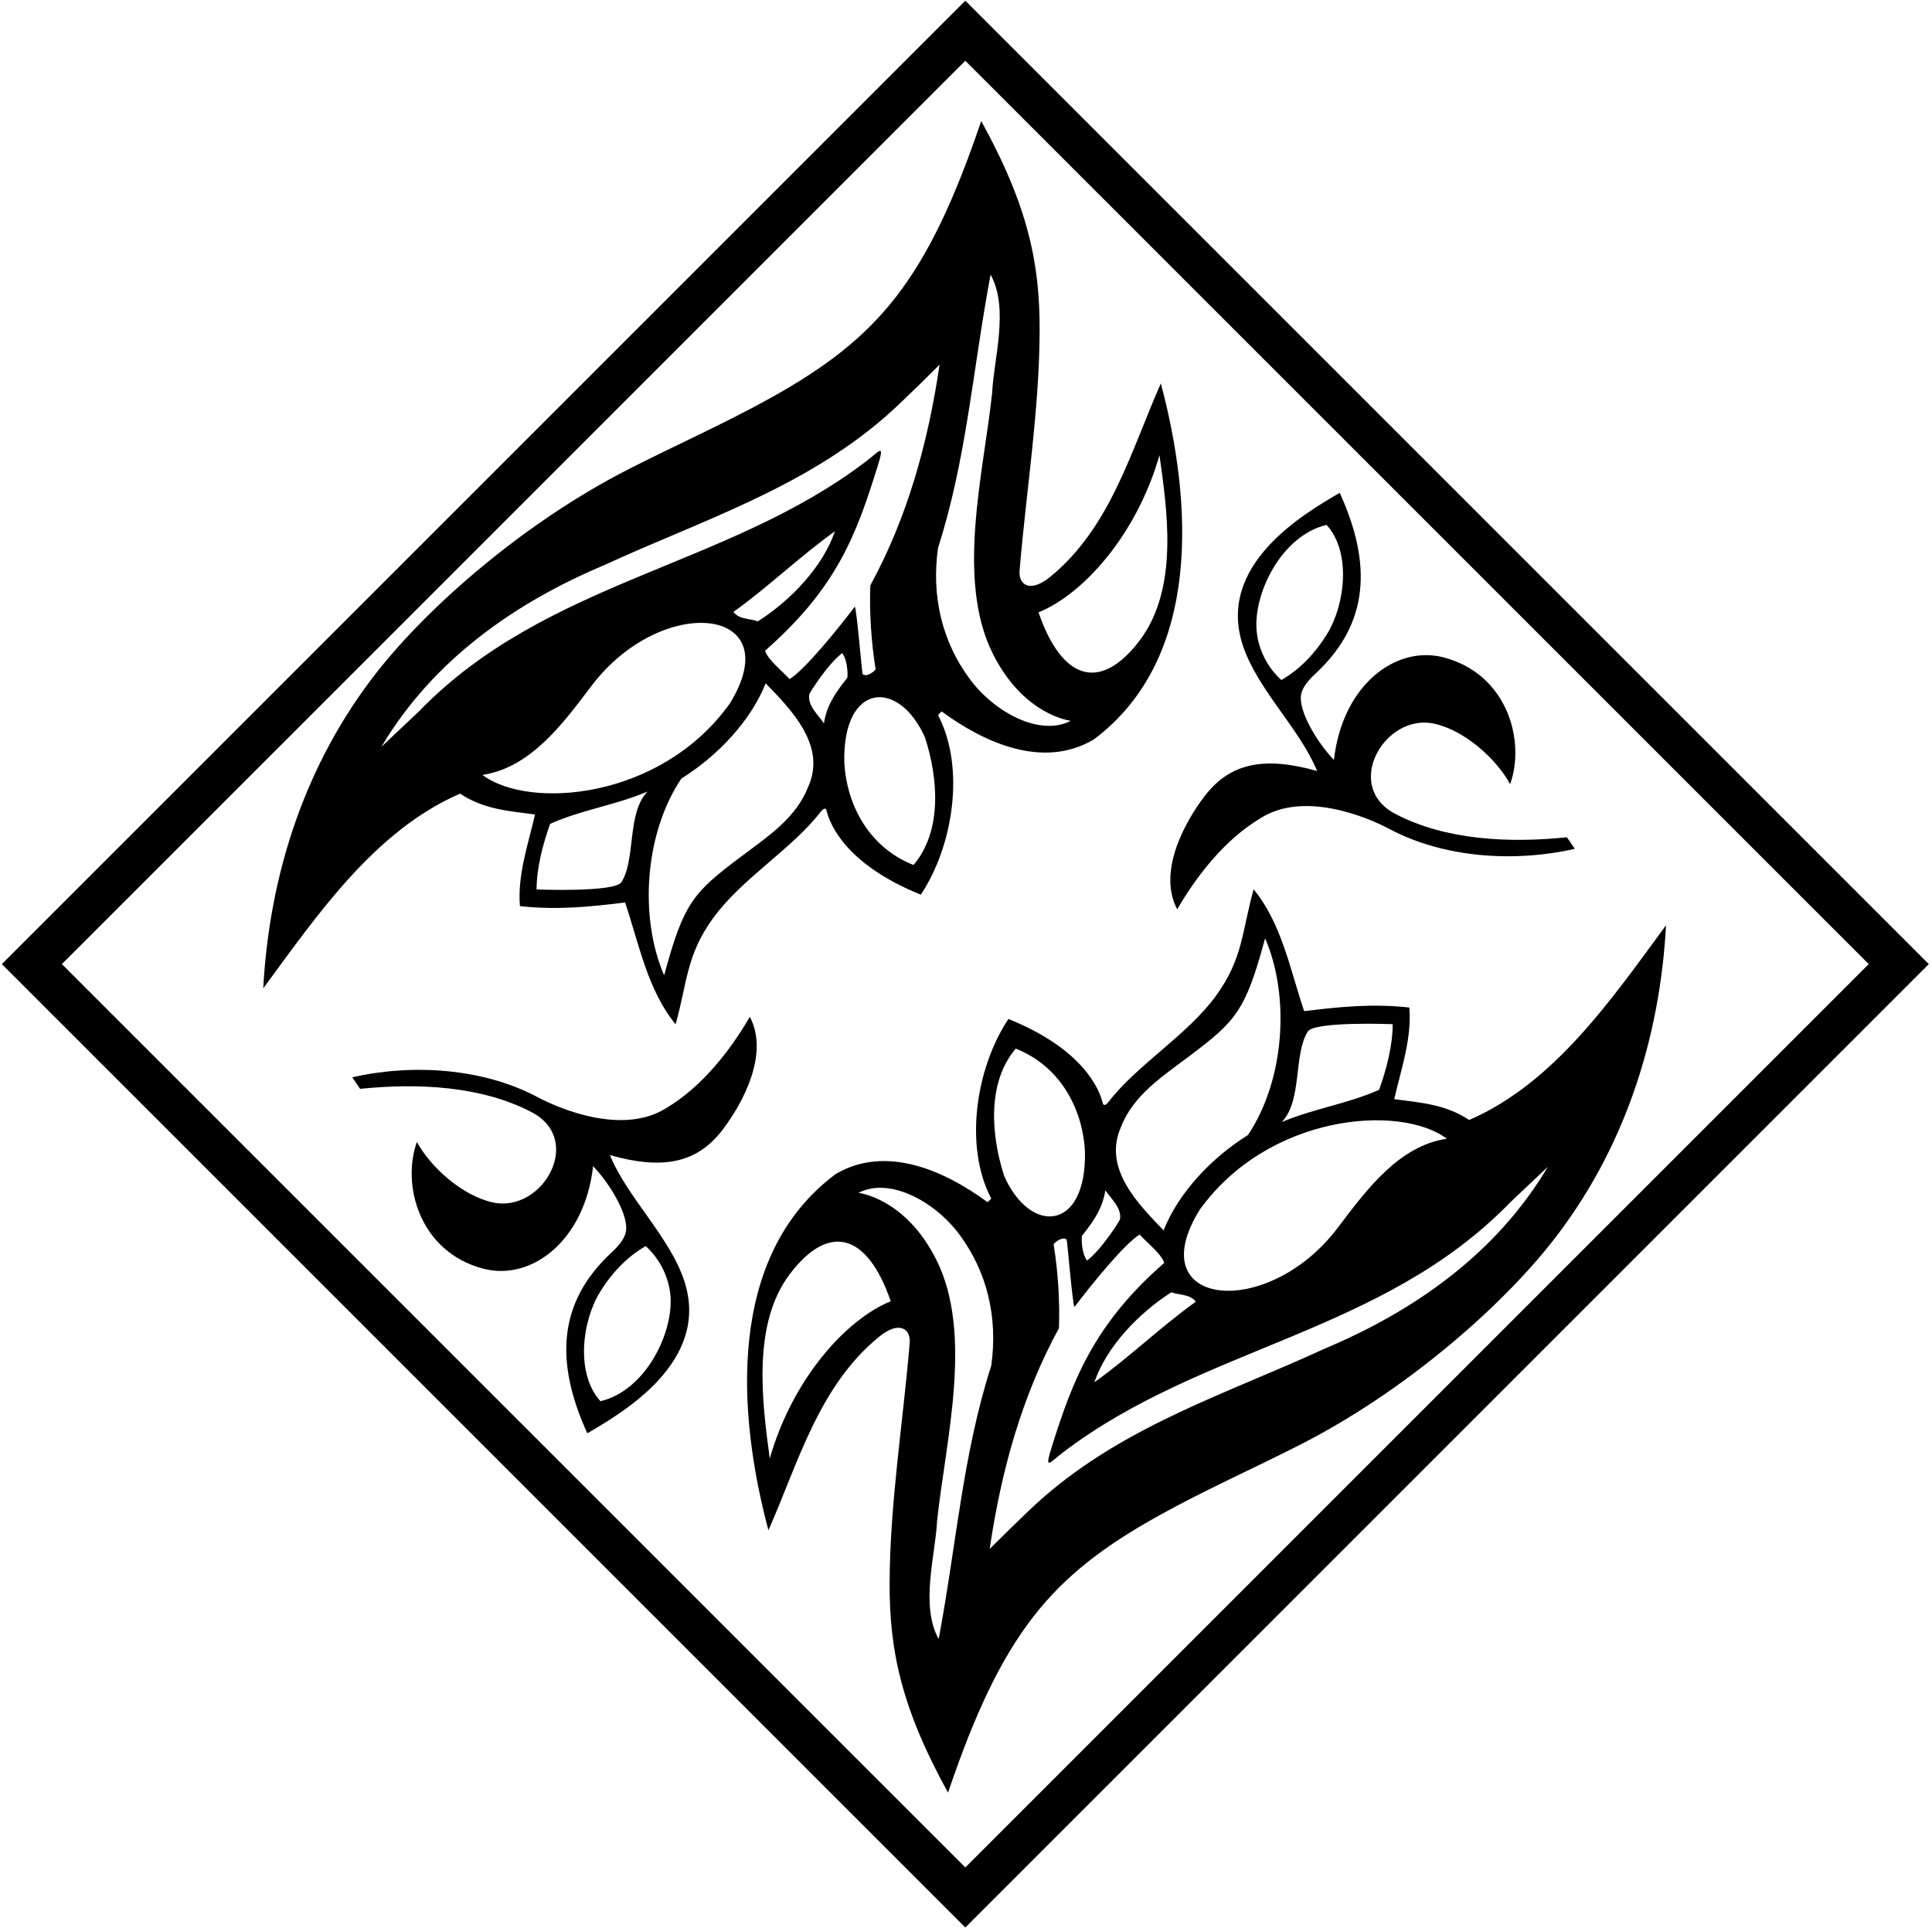 <?xml version="1.0" encoding="UTF-8"?>
<svg xmlns="http://www.w3.org/2000/svg" xmlns:xlink="http://www.w3.org/1999/xlink" width="529pt" height="528pt" viewBox="0 0 529 528" version="1.1">
<g id="surface1">
<path style=" stroke:none;fill-rule:nonzero;fill:rgb(0%,0%,0%);fill-opacity:1;" d="M 205.305 278.43 C 199.977 287.645 192.199 297.582 182.555 303.344 C 170.75 310.918 153.566 303.816 147.184 300.422 C 132.27 292.484 113.016 291.234 96.441 294.988 L 98.602 298.156 C 114.203 296.562 131.691 297.27 145.613 304.574 C 160.023 312.137 148.52 332.184 135 329.273 C 126.559 327.453 117.902 319.598 114.152 312.703 C 109.938 324.414 114.77 342.691 132.199 347.371 C 145.461 350.938 160.121 339.777 162.395 319.324 C 166.984 324.078 172.27 332.895 171.367 337.316 C 170.93 339.449 169.238 341.301 167.266 343.145 C 152.805 356.664 151.895 372.91 160.809 392.477 C 170.574 386.781 194.645 372.793 187.344 350.699 C 183.352 338.613 171.734 327.906 167.004 316.301 C 181.41 320.371 190.824 318.57 197.828 309.395 C 203.457 302.02 210.676 288.539 205.305 278.43 Z M 183.539 354.414 C 184.617 364.605 176.91 380.754 164.41 383.691 C 157.645 376.293 159.266 361.969 164.281 353.805 C 167.367 348.777 171.527 344.246 176.793 341.215 C 180.594 344.645 183.02 349.504 183.539 354.414 "/>
<path style=" stroke:none;fill-rule:nonzero;fill:rgb(0%,0%,0%);fill-opacity:1;" d="M 322.336 249 C 327.664 239.781 335.438 229.848 345.086 224.086 C 356.891 216.512 374.074 223.613 380.457 227.008 C 395.371 234.941 414.625 236.195 431.199 232.438 L 429.039 229.27 C 413.438 230.867 395.949 230.16 382.027 222.852 C 367.617 215.289 379.117 195.242 392.641 198.156 C 401.078 199.973 409.738 207.828 413.488 214.727 C 417.703 203.016 412.871 184.738 395.441 180.055 C 382.18 176.492 367.52 187.652 365.246 208.102 C 360.656 203.348 355.371 194.535 356.273 190.113 C 356.711 187.977 358.402 186.129 360.375 184.285 C 374.836 170.766 375.742 154.516 366.832 134.949 C 357.066 140.648 332.996 154.637 340.297 176.73 C 344.285 188.816 355.902 199.523 360.641 211.129 C 346.23 207.055 336.816 208.859 329.812 218.035 C 324.184 225.41 316.965 238.891 322.336 249 Z M 344.102 173.016 C 343.023 162.824 350.727 146.676 363.23 143.734 C 369.996 151.137 368.375 165.457 363.359 173.621 C 360.273 178.652 356.113 183.18 350.848 186.215 C 347.047 182.785 344.617 177.926 344.102 173.016 "/>
<path style=" stroke:none;fill-rule:nonzero;fill:rgb(0%,0%,0%);fill-opacity:1;" d="M 402.281 306.68 C 395.727 302.402 389.438 301.996 381.754 300.98 C 383.605 292.852 386.602 284.441 385.887 275.887 C 375.625 274.746 366.359 275.746 357.09 276.887 C 353.242 265.48 350.961 252.938 343.262 243.527 C 340.047 254.922 340.395 262.316 333.113 272.445 C 325.188 283.461 311.387 291.469 303.457 301.82 C 303.02 302.387 302.18 303.027 301.957 302.113 C 301.02 298.242 296.613 287.301 276.117 279.023 C 267.277 292.281 263.855 313.809 271.414 328.207 L 270.414 329.207 C 259.012 320.797 242.758 313.238 228.785 321.508 C 198.852 343.891 201.844 386.941 210.398 419.02 C 218.559 400.656 224.125 379.566 240.715 366.031 C 246.148 361.602 249.406 363.777 249.078 367.762 C 247.305 389.223 243.629 411.746 243.586 433.75 C 243.551 451.82 246.723 467.578 259.578 490.867 C 274.383 447.238 287.719 431.484 317.199 415.074 C 329.875 408.016 343.086 402.184 355.992 395.605 C 384.516 381.074 410.688 358.246 425.012 340.004 C 444.578 315.082 454.473 284.855 456.172 253.363 C 441.488 273.32 425.664 296.559 402.281 306.68 Z M 396.152 311.812 C 383.145 313.797 374.484 325.328 366.352 336.121 C 347.051 361.73 312.008 357.973 328.438 331.344 C 347.262 305.062 383.348 302.211 396.152 311.812 Z M 327.438 356.434 C 317.887 363.277 309.191 371.688 299.641 378.531 C 302.918 368.836 311.758 359.57 320.738 353.867 C 323.02 354.723 325.727 354.297 327.438 356.434 Z M 358.086 282.461 C 359.891 279.598 381.328 280.449 381.328 280.449 C 381.328 286.297 379.617 292.852 377.621 298.41 C 369.066 302.262 359.656 303.547 350.961 307.254 C 356.645 301.371 354.109 288.754 358.086 282.461 Z M 306.91 308.676 C 310.281 299.926 318.086 294.906 325.734 289.141 C 338.402 279.598 341.047 276.805 346.398 256.93 C 353.242 272.754 351.816 295.703 341.695 310.816 C 331.859 316.945 322.734 326.496 318.602 336.902 C 311.688 329.746 301.922 319.938 306.91 308.676 Z M 302.648 325.945 C 304.203 328.242 307.238 330.844 306.652 333.914 C 306.594 334.242 301.637 342.18 297.645 345.172 C 295.961 342.898 296.141 338.543 296.254 338.402 C 300.051 333.68 301.957 330.367 302.648 325.945 Z M 278.113 287.148 C 289.805 291.711 296.438 302.996 297.074 315.379 C 297.508 337.121 282.188 338.246 274.977 322.078 C 271.414 311.102 270.129 296.559 278.113 287.148 Z M 210.77 399.383 C 208.57 383.266 206.008 362.34 216.312 348.809 C 226.996 334.785 237.469 337.648 243.891 356.324 C 231.508 361.367 216.938 377.746 210.77 399.383 Z M 257.016 448.812 C 251.883 439.547 256.16 425.719 256.586 416.453 C 258.902 394.613 266.594 365.266 256.355 344.91 C 247.855 328.012 235.059 326.641 235.059 326.641 C 243.422 322.25 255.863 328.844 262.699 338.055 C 270.172 348.113 273.301 360.539 271.414 373.969 C 263.57 398.348 261.859 423.152 257.016 448.812 Z M 362.793 369.266 C 336.574 381.367 308.48 390.109 285.574 410.121 C 280.957 414.156 270.984 424.152 270.984 424.152 C 274.121 402.766 279.824 382.238 289.945 363.703 C 290.223 356.383 289.695 348.121 288.492 340.738 C 288.461 340.535 290.797 338.406 292.051 339.406 C 292.23 339.547 293.766 358.461 294.234 357.844 C 299.125 351.395 307.746 340.777 312.043 338.047 C 314.039 340.289 317.938 343.246 318.781 345.816 C 299.645 362.477 293.699 377.906 288.012 396.113 C 285.898 402.879 287.297 400.59 290.965 397.785 C 329.273 368.523 378.578 365.277 413.547 329.207 L 423.809 319.512 C 409.695 343.32 387.188 358.996 362.793 369.266 "/>
<path style=" stroke:none;fill-rule:nonzero;fill:rgb(0%,0%,0%);fill-opacity:1;" d="M 125.965 217.328 C 132.523 221.605 138.809 222.012 146.492 223.031 C 144.641 231.156 141.645 239.57 142.359 248.121 C 152.621 249.262 161.891 248.266 171.156 247.125 C 175.004 258.531 177.285 271.074 184.984 280.484 C 188.199 269.086 187.852 261.691 195.137 251.566 C 203.059 240.551 216.859 232.539 224.793 222.191 C 225.227 221.621 226.07 220.984 226.289 221.895 C 227.227 225.766 231.637 236.711 252.129 244.984 C 260.969 231.727 264.391 210.203 256.836 195.805 L 257.832 194.805 C 269.238 203.215 285.488 210.773 299.461 202.504 C 329.398 180.121 326.402 137.066 317.852 104.992 C 309.688 123.355 304.125 144.441 287.531 157.98 C 282.102 162.41 278.844 160.23 279.172 156.25 C 280.941 134.789 284.621 112.266 284.664 90.262 C 284.699 72.191 281.527 56.434 268.668 33.141 C 253.863 76.773 240.527 92.527 211.051 108.938 C 198.371 115.996 185.164 121.828 172.258 128.402 C 143.73 142.934 117.559 165.766 103.234 184.008 C 83.672 208.93 73.773 239.156 72.078 270.648 C 86.762 250.688 102.586 227.453 125.965 217.328 Z M 132.094 212.199 C 145.102 210.215 153.762 198.684 161.898 187.891 C 181.195 162.281 216.242 166.039 199.812 192.668 C 180.984 218.949 144.898 221.801 132.094 212.199 Z M 200.809 167.574 C 210.359 160.734 219.059 152.32 228.609 145.48 C 225.328 155.172 216.488 164.441 207.508 170.141 C 205.227 169.285 202.52 169.715 200.809 167.574 Z M 170.164 241.551 C 168.355 244.414 146.922 243.562 146.922 243.562 C 146.922 237.715 148.633 231.156 150.629 225.598 C 159.18 221.75 168.59 220.465 177.285 216.758 C 171.602 222.641 174.137 235.258 170.164 241.551 Z M 221.34 215.336 C 217.965 224.086 210.16 229.105 202.512 234.867 C 189.844 244.414 187.199 247.207 181.848 267.082 C 175.004 251.258 176.43 228.309 186.555 213.195 C 196.391 207.066 205.512 197.516 209.648 187.105 C 216.559 194.262 226.328 204.07 221.34 215.336 Z M 225.598 198.066 C 224.047 195.77 221.012 193.164 221.594 190.098 C 221.656 189.77 226.613 181.832 230.605 178.84 C 232.289 181.113 232.105 185.469 231.996 185.609 C 228.195 190.332 226.289 193.645 225.598 198.066 Z M 250.137 236.859 C 238.445 232.297 231.809 221.012 231.176 208.633 C 230.738 186.891 246.059 185.762 253.27 201.934 C 256.836 212.91 258.117 227.453 250.137 236.859 Z M 317.477 124.629 C 319.449 139.086 323.012 160.996 311.98 175.477 C 301.293 189.504 290.777 186.359 284.359 167.684 C 296.742 162.645 311.309 146.262 317.477 124.629 Z M 271.234 75.195 C 276.367 84.465 272.09 98.293 271.66 107.559 C 269.344 129.398 261.652 158.746 271.891 179.098 C 280.395 196 293.188 197.371 293.188 197.371 C 284.824 201.762 272.387 195.168 265.547 185.957 C 258.078 175.898 254.945 163.473 256.836 150.039 C 264.676 125.664 266.387 100.859 271.234 75.195 Z M 165.453 154.746 C 191.672 142.645 219.766 133.902 242.672 113.891 C 247.289 109.855 257.262 99.859 257.262 99.859 C 254.125 121.242 248.426 141.773 238.301 160.305 C 238.027 167.629 238.555 175.891 239.754 183.27 C 239.785 183.477 237.449 185.605 236.195 184.605 C 236.02 184.461 234.48 165.551 234.016 166.164 C 229.121 172.617 220.5 183.234 216.203 185.965 C 214.211 183.723 210.309 180.762 209.469 178.195 C 229.312 160.809 234.547 146.105 240.234 127.895 C 242.348 121.133 240.953 123.422 237.281 126.227 C 198.973 155.488 149.668 158.734 114.703 194.805 L 104.438 204.5 C 118.551 180.691 141.059 165.012 165.453 154.746 "/>
<path style=" stroke:none;fill-rule:nonzero;fill:rgb(0%,0%,0%);fill-opacity:1;" d="M 264.312 0.191 L 0.504 264 L 264.312 527.809 L 528.121 264 Z M 16.949 264 L 264.312 16.637 L 511.676 264 L 264.312 511.363 L 16.949 264 "/>
</g>
</svg>
